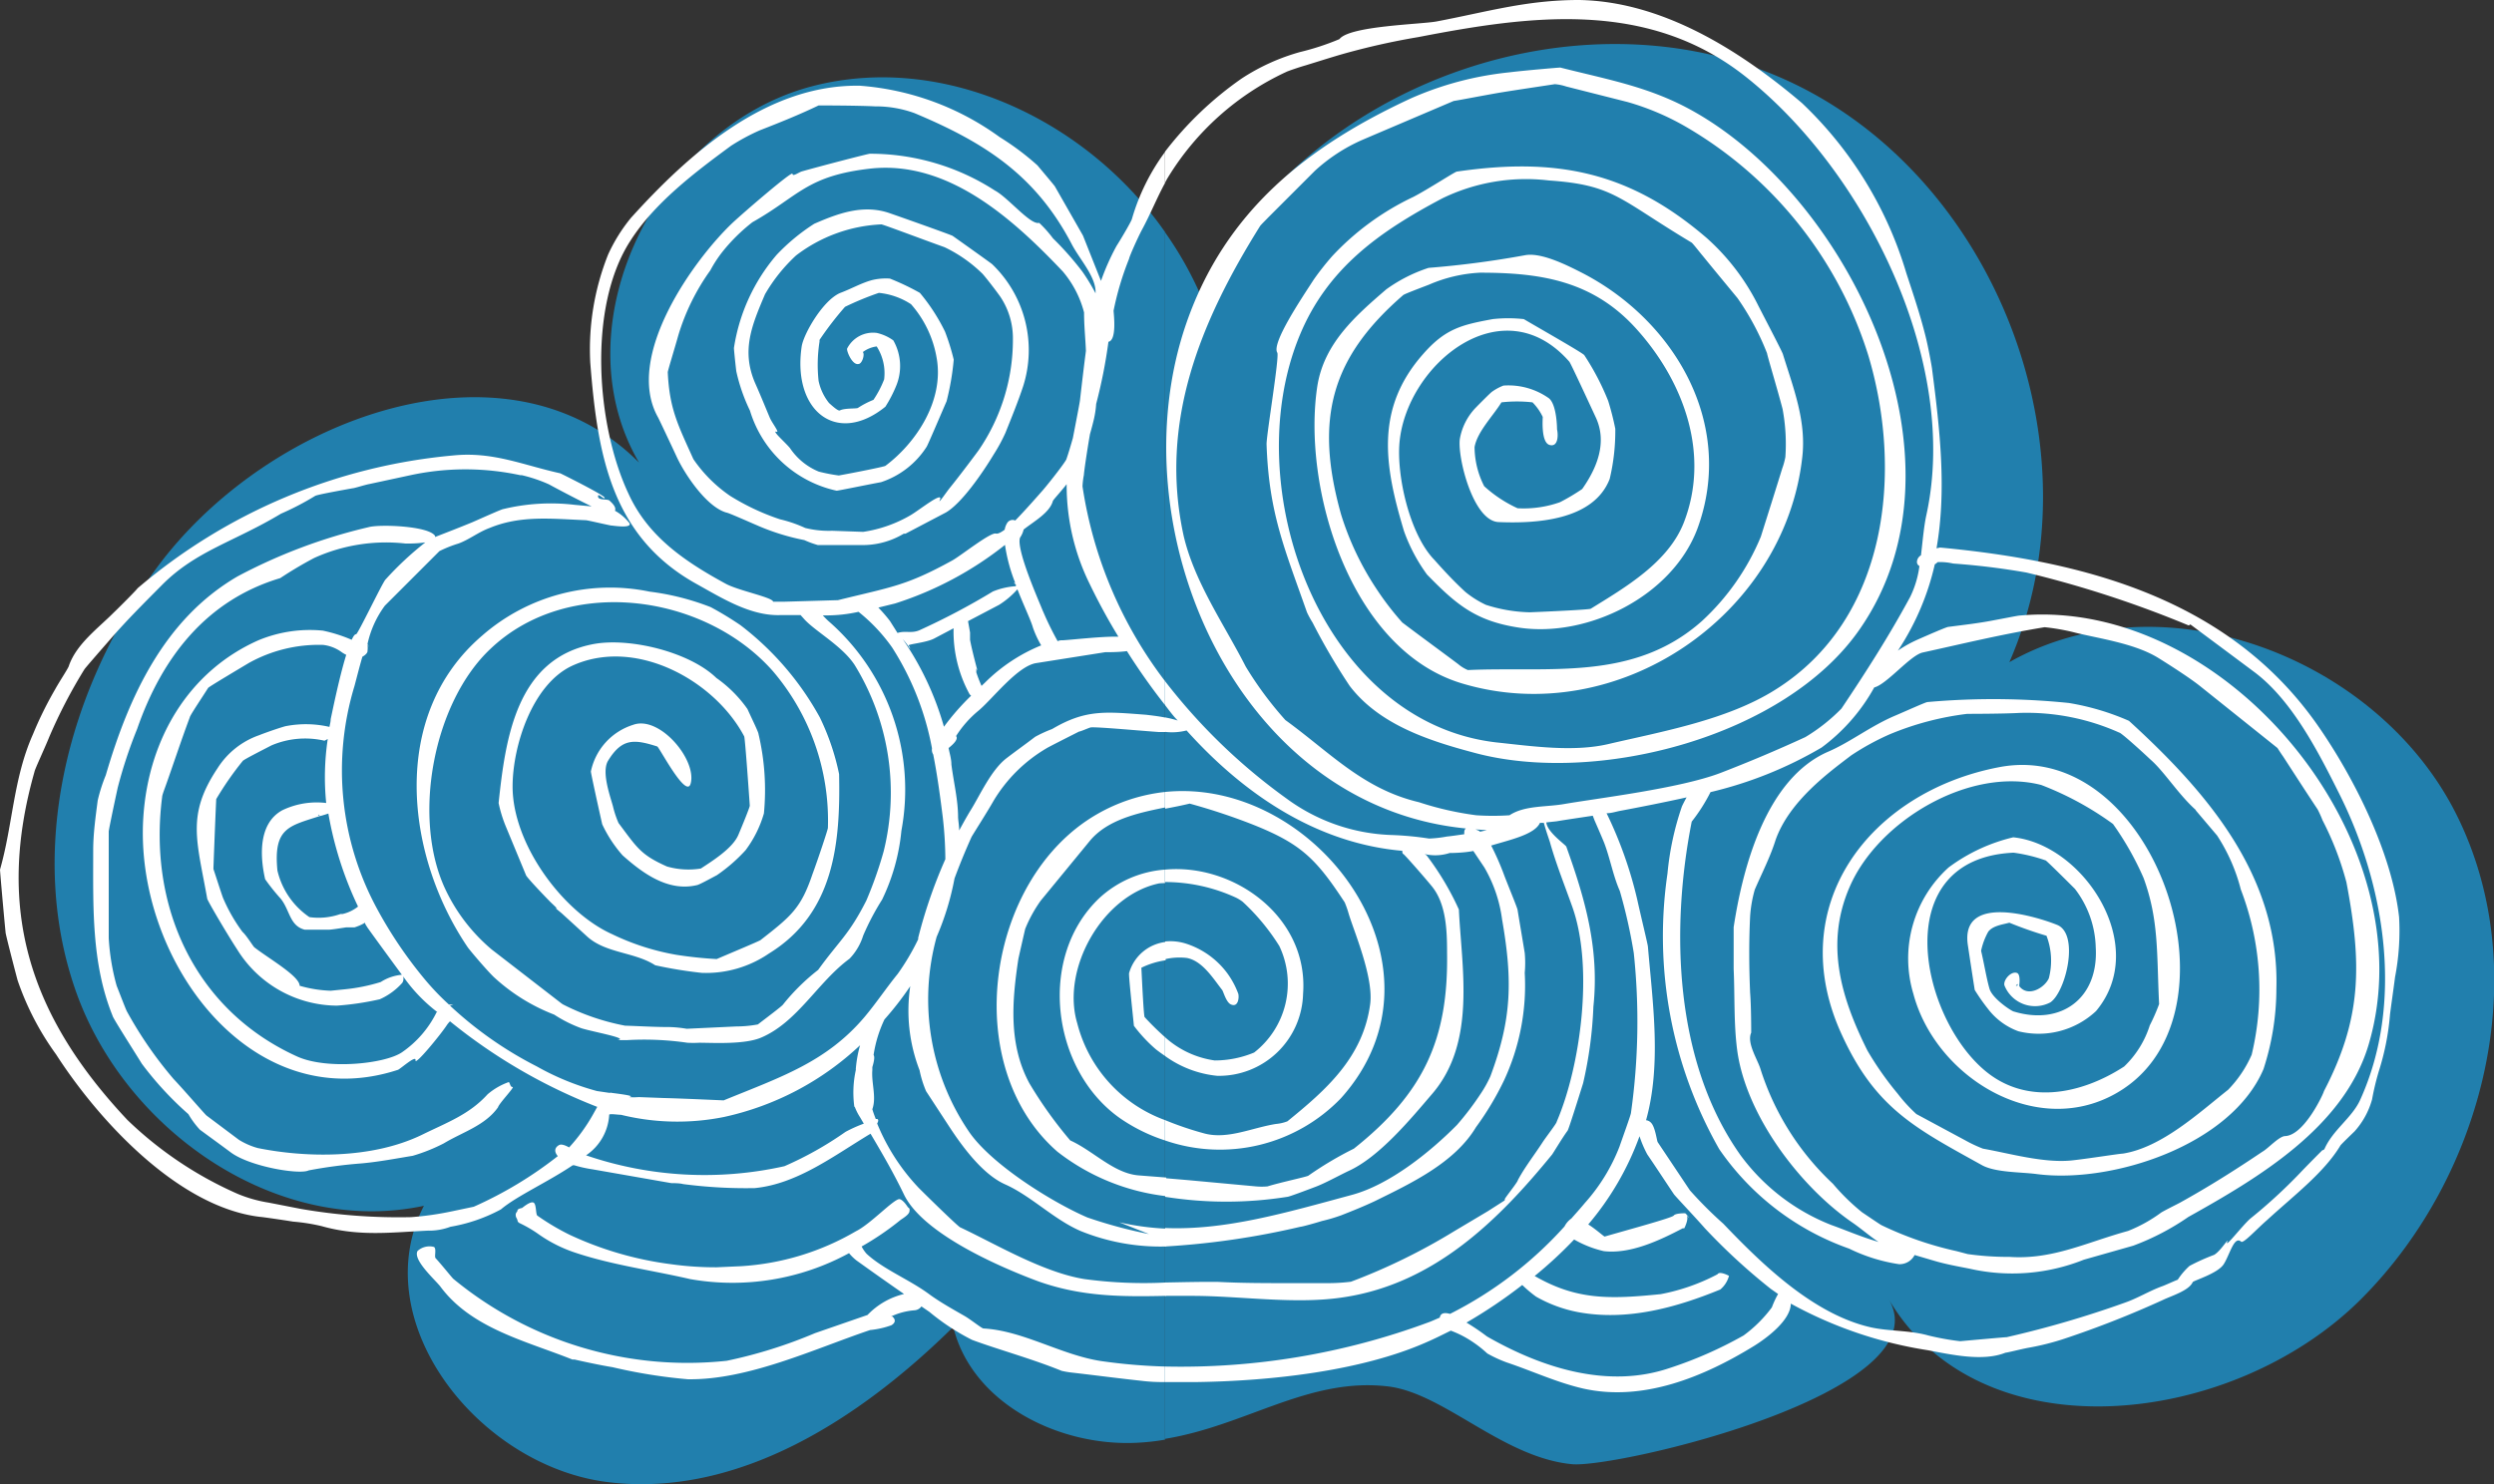 <svg xmlns="http://www.w3.org/2000/svg" viewBox="0 0 160.56 95.59"><rect x="0" y="0" width="160.56" height="95.59" fill="#333333" stroke="none"/><defs><style>.cls-1{fill:#217fad;}.cls-2{fill:#fff;}</style></defs><g id="Layer_2" data-name="Layer 2"><g id="Header"><path class="cls-1" d="M77.29,19C83.62,5.58,101.46-1,115,5.16s20.3,23.89,14.36,37.48c9.86-5.58,23.69-.34,28.77,9.79S160,75.66,152,83.66c-8.28,8.27-24.47,10.11-30.41,0,3.53,6-17.53,10.9-20.39,10.63-4.44-.43-8.18-4.52-11.77-5-5.15-.64-9.16,2.51-14.44,3.37V14.94A22.87,22.87,0,0,1,77.29,19Z"/><path class="cls-2" d="M75,82.59v.86h1.75c3.15,0,6.63.57,9.75.09,5.87-.88,10-5,13.42-9.19.07-.09.66-1.08,1-1.54.07-.09.69-2.07,1-3.06a26.28,26.28,0,0,0,.66-4.92c.39-3.69-.51-6.88-1.74-10.3,0-.1-1.23-.92-1.29-1.57l.65-.07c.78-.13,1.56-.24,2.34-.36l.12.31s.44,1,.62,1.45c.38,1,.57,2.11,1,3.08a33.65,33.65,0,0,1,.9,4A42,42,0,0,1,105,71.66c0,.11-.5,1.49-.74,2.18a11.86,11.86,0,0,1-2.23,3.63c-.28.34-.58.67-.87,1h0a1.41,1.41,0,0,0-.44.51,25.08,25.08,0,0,1-7.37,5.63c-.35-.1-.61-.06-.66.24v0c-.24.1-.49.22-.74.31A45.86,45.86,0,0,1,75,88v1c.7,0,1.4,0,2.11,0,4.59-.07,10.49-.68,14.76-2.58.51-.22,1-.47,1.53-.73a6.63,6.63,0,0,1,1,.47,7.56,7.56,0,0,1,1.35,1,8.32,8.32,0,0,0,1.26.58c1.64.55,3.22,1.29,4.92,1.68,3.85.86,7.75-.75,11-2.75.79-.49,2.35-1.64,2.36-2.72a26.81,26.81,0,0,0,8.82,3c1.54.29,3.55.74,5,.16.11,0,1-.23,1.49-.32a16.47,16.47,0,0,0,2.3-.58,63.51,63.51,0,0,0,6.33-2.49c.53-.26,1.69-.6,1.93-1.15.05-.11,1.61-.55,2-1.16s.67-1.85,1.12-1.45c.14.14,1-.81,1.67-1.39,1.73-1.59,3.67-3.05,4.72-4.8.06-.09.63-.64.91-.91a5.13,5.13,0,0,0,1.13-2.06,16.86,16.86,0,0,1,.43-1.8,16.41,16.41,0,0,0,.72-3.6c0-.11.23-1.69.33-2.48a15.75,15.75,0,0,0,.26-3.86c-.46-4.13-2.9-9-5.27-12.39-5.67-8.08-14.92-10.53-24.28-11.41l-.23.05c.65-3.71.23-7.57-.28-11.49,0-.1-.26-1.53-.44-2.22-.34-1.36-.79-2.69-1.22-4A24.85,24.85,0,0,0,116,6.63C112,3.23,107,.08,101.64,0c-3.37,0-5.88.76-9.15,1.38-1,.19-5.6.28-6.26,1.14a16.5,16.5,0,0,1-2.53.83,13.41,13.41,0,0,0-3.77,1.71A22.18,22.18,0,0,0,75,9.77v2c.06-.11.12-.23.19-.34a17.59,17.59,0,0,1,7.62-6.8c.09-.05.85-.31,1.24-.42.75-.23,1.5-.47,2.25-.69a45.72,45.72,0,0,1,5-1.13C98.48,1,106.12-.08,112.46,5c7.68,6.13,13.7,18.36,11.56,28.15-.17.78-.24,1.7-.35,2.61a.52.52,0,0,0-.26.42.29.29,0,0,0,.16.27,6.41,6.41,0,0,1-.6,2c-1.36,2.51-2.81,4.78-4.42,7.18a11.54,11.54,0,0,1-2.33,1.84c-1.83.84-3.58,1.58-5.47,2.31-2.64,1-7.87,1.62-10.07,2-1.15.2-2.53.08-3.5.72a16,16,0,0,1-2.14,0,20.14,20.14,0,0,1-3.69-.84c-3.6-.85-5.72-3.2-8.6-5.29a22.85,22.85,0,0,1-2.55-3.44c-1.38-2.71-3.3-5.43-4-8.43-1.6-7.33,1.09-13.81,4.92-19.94.06-.09.37-.39.52-.55,1-1,2-2,3-3a11.06,11.06,0,0,1,3.06-2l.7-.3,5.19-2.21c.09,0,2-.37,3-.54,1.17-.19,2.34-.36,3.51-.54a3.15,3.15,0,0,1,.73.15l3.95,1a16.54,16.54,0,0,1,3.8,1.62,26,26,0,0,1,11.69,14.67c2.24,7.44,1.33,17-6,21.57-3.09,1.94-7.28,2.68-10.75,3.49-2.25.52-4.9.13-7.18-.11C85.08,46.52,79.6,31.4,83.68,21.58c1.8-4.34,5.17-6.69,9.18-8.81a12.32,12.32,0,0,1,6.84-1.15c4.22.29,4.49,1.18,9.2,4,.09.06.51.61.74.88.73.9,1.48,1.8,2.22,2.7a17,17,0,0,1,1.9,3.55c0,.1.7,2.43,1,3.59a12.27,12.27,0,0,1,.18,3.09,4.6,4.6,0,0,1-.2.73c-.45,1.46-.92,2.94-1.38,4.4A15.37,15.37,0,0,1,109.56,40c-4.39,3.9-9.8,2.91-15.06,3.15a2.35,2.35,0,0,1-.62-.38c-1.2-.9-2.41-1.78-3.6-2.68a18.33,18.33,0,0,1-1.68-2.19,18.57,18.57,0,0,1-2.26-4.76c-1.76-6.25-.58-10.17,4-14.14.08-.07,1.14-.47,1.66-.67a9.41,9.41,0,0,1,3.28-.77c3.93,0,7.32.52,10.13,3.69,3,3.36,4.69,8,3,12.38-1,2.59-3.8,4.21-6,5.57-.1.06-2.65.18-3.93.23a9.87,9.87,0,0,1-2.82-.48,6.33,6.33,0,0,1-1.32-.83c-.71-.65-1.38-1.37-2-2.07-1.59-1.63-2.44-5.42-2.24-7.58.47-5,6.62-10.09,10.93-5.18.08.08,1.16,2.42,1.7,3.58.76,1.62.08,3.27-.87,4.62a13.31,13.31,0,0,1-1.43.85,7,7,0,0,1-2.73.39,8.27,8.27,0,0,1-2.15-1.42,5.62,5.62,0,0,1-.62-2.52c.18-1,1.19-2,1.73-2.88a8.93,8.93,0,0,1,2,0,3.41,3.41,0,0,1,.66.94c0,.1-.12,1.63.43,1.8s.58-.6.49-1c0,0,0-1.57-.52-2a4.5,4.5,0,0,0-2.93-.82,3.27,3.27,0,0,0-.74.4c-.09.06-.75.72-1.07,1.05a3.86,3.86,0,0,0-1,2c-.15,1.2.86,5.28,2.5,5.34,2.38.1,6.11-.09,7.15-2.78a13.28,13.28,0,0,0,.36-3.23,17.59,17.59,0,0,0-.46-1.8A16.34,16.34,0,0,0,102,22.88c0-.09-2.62-1.58-3.9-2.33a9.15,9.15,0,0,0-2,0c-2,.37-3.05.61-4.49,2.26-3.12,3.54-2.47,7.24-1.22,11.4A11,11,0,0,0,91.87,37c1.89,1.94,3.14,3,5.94,3.42,4.38.65,9.85-2,11.48-6.41,2.46-6.76-1.55-13.43-7.48-16.46-1-.51-2.58-1.29-3.6-1.12a61.3,61.3,0,0,1-6.24.82,9.86,9.86,0,0,0-2.72,1.38c-2,1.72-4,3.48-4.44,6.22-1,6.51,2.09,17,9.31,19.16,10,3,20.78-4.35,21.91-14.59.26-2.31-.56-4.39-1.24-6.58,0-.1-1.08-2.15-1.61-3.19a14.45,14.45,0,0,0-3.29-4.31c-5-4.31-9.71-5.22-16.1-4.29-.11,0-1.87,1.15-2.8,1.63a17.14,17.14,0,0,0-5.22,3.81A17.55,17.55,0,0,0,84.58,18c-.73,1.13-2.74,4.1-2.35,4.71.15.24-.72,5.41-.69,5.92.15,4.39,1.15,6.68,2.6,10.8a5.84,5.84,0,0,0,.36.66,40.5,40.5,0,0,0,2.39,4.08c1.89,2.48,5.06,3.52,8,4.3,7.85,2.14,20.08-1,24.87-8,7.44-10.78-.54-27.47-10.61-33.23-2.84-1.63-5.5-2.08-8.7-2.89-.1,0-2.24.18-3.3.31a20.89,20.89,0,0,0-6.33,1.68c-6.58,3.05-11.93,7.2-14.45,14.49-4.51,13.07,3.12,31.06,18,32.52-.08.06-.12.17-.1.37-.41.06-.82.12-1.12.15A7.74,7.74,0,0,1,92,54a20.48,20.48,0,0,0-2.47-.23,12.06,12.06,0,0,1-6.71-2.35A37.44,37.44,0,0,1,75,43.86V45.4c.27.35.53.71.82,1a6.55,6.55,0,0,0-.82-.2v.93a3.76,3.76,0,0,0,1.39-.09c3.71,4.13,8.39,7.27,13.89,7.75h0l-.48,0,.48,0c0,.1,0,.18.07.21s1.26,1.38,1.81,2.05c.95,1.14,1,2.88,1,4.3.09,5.58-1.51,9.05-6,12.62a22.61,22.61,0,0,0-2.93,1.74c-.09.07-1.79.43-2.63.69a4.11,4.11,0,0,1-.75,0L76.52,76,75,75.87v1.2a25.07,25.07,0,0,0,7.89,0c.1,0,1.24-.43,1.82-.65s1.38-.66,2.08-1c2-.89,4.06-3.4,5.43-5,2.83-3.32,1.88-8.07,1.7-11.85a18,18,0,0,0-2.08-3.49L91.72,55a3,3,0,0,0,1.61-.07c.08,0,.88,0,1.52-.13l.71,1.06A8.93,8.93,0,0,1,96.7,59.2c.7,4,.61,6.46-.75,10.11a7.58,7.58,0,0,1-.63,1.13,18.61,18.61,0,0,1-1.52,2c-1.74,1.76-4.33,3.84-6.74,4.5-4.36,1.18-8.19,2.3-12.06,2.14v1.19A51,51,0,0,0,83.72,79c.11,0,1-.25,1.38-.37a10.85,10.85,0,0,0,1.25-.37c.74-.29,1.46-.58,2.18-.92,2.31-1.14,5.11-2.45,6.49-4.75a18.87,18.87,0,0,0,1.8-3,14.5,14.5,0,0,0,1.34-6.94,7,7,0,0,0,0-1.28c-.15-.93-.31-1.84-.46-2.77,0-.1-.59-1.52-.86-2.23A17.3,17.3,0,0,0,96,54.45c1.22-.37,2.8-.71,3.14-1.46l.25,0c.16.59.4,1.24.4,1.27.4,1.41.94,2.75,1.43,4.13,1.4,3.91.53,10.29-1,13.84,0,.11-.65.93-.93,1.36-.52.8-1.11,1.55-1.57,2.4,0,.1-.54.78-.78,1.12a.29.29,0,0,0-.07.19l-.09.06-1,.64-2.15,1.28a39.1,39.1,0,0,1-6.66,3.26,12.24,12.24,0,0,1-1.39.09c-.85,0-1.71,0-2.56,0-1.53,0-3.08,0-4.61-.08C77.23,82.54,76.11,82.57,75,82.59ZM95.72,53.46l-.44.1s-.06-.06-.09-.07l-.2-.08Zm24.94-9.19c.81-.2,2.33-2.08,3.12-2.25,2.47-.54,5-1.16,7.85-1.63a13.79,13.79,0,0,1,1.81.31c1.48.39,3.89.69,5.46,1.64.1.06,1.89,1.17,2.72,1.83l5,4s.23.36.36.54c.74,1.14,1.48,2.29,2.23,3.42a7,7,0,0,1,.31.69,19.48,19.48,0,0,1,1.54,4c1,5.27,1,8.75-1.45,13.45,0,.1-1.25,2.83-2.49,2.89-.39,0-1.11.81-1.46,1-1.75,1.18-3.46,2.26-5.3,3.28-.1.06-.86.43-1.22.64A9.42,9.42,0,0,1,137,79.27c-2.67.73-4.85,1.86-7.63,1.67a18.85,18.85,0,0,1-2.69-.18l-.72-.19a22.11,22.11,0,0,1-4.83-1.67c-.1-.05-.86-.57-1.25-.83A13.83,13.83,0,0,1,118,76.23a17.25,17.25,0,0,1-4.67-7.41c-.19-.61-.89-1.66-.59-2.32,0-.11,0-1.75-.07-2.57-.07-1.67-.08-3.25,0-4.92a8.21,8.21,0,0,1,.3-1.72c.43-1,1-2.11,1.33-3.17.88-2.54,3.5-4.42,4.87-5.47a16.24,16.24,0,0,1,2.48-1.36,18.78,18.78,0,0,1,5-1.32c.1,0,2.27,0,3.36-.06a14.59,14.59,0,0,1,6.43,1.27c.11,0,1.4,1.16,2,1.73.87.75,1.79,2.23,2.89,3.22l.06.09,1.34,1.58a11.54,11.54,0,0,1,1.53,3.48,18,18,0,0,1,.7,10.64,7.57,7.57,0,0,1-1.52,2.26c-1.86,1.47-4.28,3.72-6.78,4.11-.21,0-2.26.33-3.3.44-1.81.18-4-.46-5.7-.76a9,9,0,0,1-1.13-.53l-3.16-1.7a10.1,10.1,0,0,1-1.2-1.31,20.34,20.34,0,0,1-1.95-2.78c-1.68-3.37-2.75-6.84-1.14-10.54,1.84-4.26,7.72-7.75,12.33-6.56a20,20,0,0,1,4.62,2.51A19.2,19.2,0,0,1,138,56.54c1,2.73.84,4.91,1,8.12a12.26,12.26,0,0,1-.6,1.37,6.29,6.29,0,0,1-1.65,2.65c-2.75,1.79-6.39,2.57-9.12.13-4.12-3.66-6-13.53,2-13.9a10.37,10.37,0,0,1,2.07.5c.09.05,1.28,1.23,1.88,1.83A6.44,6.44,0,0,1,134.92,61c.2,3.3-2.24,5.06-5.27,4.14-.11,0-1.38-.82-1.57-1.47s-.35-1.64-.54-2.44A4.37,4.37,0,0,1,128,60c.3-.39.91-.46,1.36-.58a25.2,25.2,0,0,0,2.39.84A4.49,4.49,0,0,1,131.9,63c-.28.62-1.34,1.24-1.9.51v-.1s.09-.65-.14-.75c-.38-.15-.9.44-.82.79A2.12,2.12,0,0,0,132,64.55c1-.68,1.9-4.44.41-5-1.09-.44-6.25-2.14-5.72,1.33.15,1,.29,1.92.44,2.87a12.81,12.81,0,0,0,.87,1.24,4.31,4.31,0,0,0,1.94,1.42,5.4,5.4,0,0,0,5-1.3c3.5-4.18-.78-10.72-5.33-11.19a11.36,11.36,0,0,0-4.16,1.94A7.9,7.9,0,0,0,123.18,64c1.39,5.23,7.59,9.18,12.71,6.59,9.11-4.6,3-23.12-7.17-21.19-8.33,1.58-14,8.93-10.13,17.27,2.17,4.73,4.75,6,9,8.36.88.49,2.54.44,3.56.58,4.82.62,12.48-1.85,14.57-6.76a16.76,16.76,0,0,0,.83-5.17c.21-7.25-4.44-12.65-9.49-17.26a16.14,16.14,0,0,0-3.87-1.15,47.72,47.72,0,0,0-9.1-.06c-.11,0-1.41.59-2.07.87-1.59.67-2.86,1.69-4.31,2.32-4,1.72-5.51,7.43-6.1,11.31,0,.1,0,1.83,0,2.69.08,1.74,0,3.59.24,5.32.6,4.17,4.06,8.71,7.39,11,.57.39,1.11.87,1.7,1.26l-.32-.1c-.94-.29-1.82-.67-2.74-1a13.27,13.27,0,0,1-5.83-4.49c-4.26-6-4.51-14.54-3.14-21.48a11.17,11.17,0,0,0,1.21-1.9,25.82,25.82,0,0,0,7.15-2.87A12.08,12.08,0,0,0,120.66,44.27Zm9.23,19.09s0-.06,0,0v.1s-.13.05-.1,0Zm-24.34,9.81a7,7,0,0,0,.5,1.17c.58.85,1.14,1.71,1.71,2.56.06.1,1.39,1.5,2,2.2A39,39,0,0,0,114,83l.47.33a6,6,0,0,0-.4.86A8.48,8.48,0,0,1,112.25,86a26.14,26.14,0,0,1-4.8,2.11c-3.93,1.32-8.12,0-11.64-2l-.1-.06a14.13,14.13,0,0,0-1.3-.88A31.55,31.55,0,0,0,98,82.75a8.25,8.25,0,0,0,.89.75,8.72,8.72,0,0,0,2.72,1c3.14.58,6.29-.29,9.14-1.46a1.73,1.73,0,0,0,.56-.88c-.11-.06-.62-.31-.74-.1a13,13,0,0,1-3.66,1.28c-3.27.33-5.41.39-8.11-1.17a27,27,0,0,0,2.54-2.35,6.94,6.94,0,0,0,1.91.75c1.71.2,3.59-.69,5.08-1.47l.1,0s.33-.63.14-.86l.17.2a.91.91,0,0,0-.25-.31c-.11,0-.63,0-.74.15s-3,.93-4.44,1.35c-.06,0-.54-.45-1.06-.78A18.47,18.47,0,0,0,105.55,73.17Zm-2.12-20.8c.27,0,.53-.08.8-.14,1.44-.27,2.9-.56,4.35-.88-.13.23-.24.45-.3.58a18.48,18.48,0,0,0-.93,4.32A27.76,27.76,0,0,0,110.68,74a17,17,0,0,0,8.37,6.41,10.93,10.93,0,0,0,3.21,1,1.09,1.09,0,0,0,1-.59l1.29.38c.75.22,1.49.35,2.25.5a12.41,12.41,0,0,0,7.36-.58l3.17-.9a16,16,0,0,0,3.55-1.85c4.49-2.51,10-5.75,11.6-11.07,3.88-13-9.08-28.88-22.46-27.66-.1,0-1.09.2-1.59.29-1,.2-2,.31-3,.44-.11,0-1.39.56-2,.83a8,8,0,0,0-1.25.7l.07-.1a16.81,16.81,0,0,0,2.31-5.46.7.7,0,0,0,.18-.14,3.71,3.71,0,0,1,1,.09,46.38,46.38,0,0,1,4.72.58,69.47,69.47,0,0,1,10.45,3.41l.1-.07,1.91,1.42,2.24,1.67c2.42,1.83,4.1,5.14,5.44,7.82,2.95,5.89,4.19,13.48,1.33,19.74-.52,1.12-1.73,1.9-2.27,3.1a.17.17,0,0,1-.15.11s-1,1-1.45,1.48a33.53,33.53,0,0,1-3.17,2.91c-.53.45-1.77,2.09-1.48,1.45,0-.11-.48.68-.87.9a13.15,13.15,0,0,0-1.58.71,4.46,4.46,0,0,0-.76.89c-.22.08-.82.36-1,.42-.83.3-1.57.77-2.41,1.06a65.94,65.94,0,0,1-7.6,2.22c-.11,0-2,.17-3,.26a16.75,16.75,0,0,1-2.05-.37c-1.24-.35-2.59-.26-3.77-.54-3.7-.87-7-4.12-9.43-6.66a26,26,0,0,1-2.15-2.15l-2.07-3.1c-.06-.1-.16-1-.44-1.26a.5.5,0,0,0-.31-.15c1-3.57.43-7.56.12-11.18,0-.11-.46-2-.68-3A26.29,26.29,0,0,0,103.43,52.37Z"/><path class="cls-2" d="M76.36,60.77A5.34,5.34,0,0,1,79,62.66,5.4,5.4,0,0,1,79.72,64c.06.23,0,.92-.5.67-.29-.15-.47-.84-.54-.92-.56-.71-1.26-1.87-2.27-2.06a4.09,4.09,0,0,0-1.41.08V60.63A3.31,3.31,0,0,1,76.36,60.77Z"/><path class="cls-2" d="M83.89,64a5.42,5.42,0,0,1-5.53,5.28A6.87,6.87,0,0,1,75,68V66.79a6,6,0,0,0,3.2,1.5,6.59,6.59,0,0,0,2.54-.51,5.63,5.63,0,0,0,1.62-6.86A13.9,13.9,0,0,0,80,58.07a2.61,2.61,0,0,0-.44-.27,10.93,10.93,0,0,0-4.55-1V56C79.44,55.59,84.26,59.06,83.89,64Z"/><path class="cls-2" d="M77.57,73c1.49.38,3.05-.38,4.57-.62a2.7,2.7,0,0,0,.74-.17c2.46-2,4.87-4.1,5.33-7.55.23-1.75-1.08-4.77-1.39-5.84a6.13,6.13,0,0,0-.25-.71c-1.85-2.82-2.81-3.77-5.89-5a40.15,40.15,0,0,0-4.09-1.36c-.5.12-1,.22-1.59.33V51c9.73-1,18.9,11.26,11.34,19.71A10.82,10.82,0,0,1,75,73.44V72.13A21,21,0,0,0,77.57,73Z"/><path class="cls-1" d="M61.37,85.45c-6,5.92-13.84,11-22.19,10S23.47,85.13,27.29,77.65c-9.37,2-19.21-4.77-22.4-13.8S4.34,44.44,10,36.69c7.12-9.79,22.62-15.5,31.14-6.9-5.2-8.9,1.22-21.68,11.2-24.25C60.79,3.36,70,7.76,75,14.94V92.71a14.73,14.73,0,0,1-1.81.2C68.16,93.16,62.57,90.37,61.37,85.45Z"/><path class="cls-2" d="M69.09,88.4a6,6,0,0,1-.74-.12c-1.91-.78-4.21-1.41-5.78-2a14.61,14.61,0,0,1-2.74-1.8l-.51-.35a.6.6,0,0,1-.46.25,4.34,4.34,0,0,0-1.5.4l.06,0-.08,0-.05,0,.16,0c.18.16.25.37-.06.56a5.55,5.55,0,0,1-1.37.31c-3.59,1.21-7.85,3.23-11.74,3.17a33.68,33.68,0,0,1-4.86-.78c-.71-.11-2-.39-2.43-.49h.06s0,0-.08,0l-.12,0c-3-1.2-6.5-2-8.5-4.7-.3-.4-1.79-1.71-1.47-2.29a1.14,1.14,0,0,1,1.06-.26c.18.12,0,.64.11.73.37.4,1.05,1.25,1.13,1.32a23.69,23.69,0,0,0,17.61,5.28,30.63,30.63,0,0,0,5.68-1.78l3.38-1.17a4.78,4.78,0,0,1,2.35-1.35q-1.53-1.06-3.06-2.16a3,3,0,0,1-.48-.47,15.69,15.69,0,0,1-10.23,1.67c-2.5-.58-5.06-.91-7.48-1.73a9,9,0,0,1-2.29-1.17,8,8,0,0,0-1.22-.71.37.37,0,0,1-.11-.1.6.6,0,0,0-.07-.21.4.4,0,0,1-.06-.21.27.27,0,0,1,.1-.22.18.18,0,0,1,.1-.17,1.22,1.22,0,0,1,.21-.06c.13-.1.53-.43.73-.35s.14.74.25.84a15.34,15.34,0,0,0,2.09,1.24,22,22,0,0,0,6.51,1.89,20.81,20.81,0,0,0,2.93.2l1.57-.07a16.62,16.62,0,0,0,7.41-2.25c.92-.45,2.36-2,2.78-2.07.25,0,.56.51.56.51l.11.1a.41.41,0,0,1,0,.16c0,.24-.51.51-.61.6a18.12,18.12,0,0,1-2.47,1.68,2.22,2.22,0,0,0,.32.47c1.08,1,2.73,1.65,4,2.58.73.54,1.57,1,2.35,1.45.37.22,1.06.77,1.17.78,2.57.14,5,1.71,7.59,2.1A35.56,35.56,0,0,0,75,88v1a11.14,11.14,0,0,1-1.52-.08C72,88.76,70.56,88.57,69.09,88.4Z"/><path class="cls-2" d="M74.61,56.89c-3.66.78-6.3,5.52-5.26,9A9,9,0,0,0,75,72.13v1.31A11.12,11.12,0,0,1,72.09,72C67.7,68.9,66.75,61.61,70.8,57.81A7,7,0,0,1,75,56v.87A3.05,3.05,0,0,0,74.61,56.89Z"/><path class="cls-2" d="M73,66.06c-.11-1.09-.35-3.3-.31-3.4a2.78,2.78,0,0,1,2.35-2v1.18a5.2,5.2,0,0,0-1.56.48c.05,1,.15,3.1.21,3.18A18.42,18.42,0,0,0,75,66.79V68c-.2-.14-.4-.28-.59-.43A9.62,9.62,0,0,1,73,66.06Z"/><path class="cls-2" d="M70.56,52.47A11.19,11.19,0,0,1,75,51v1c-1.79.36-3.7.79-4.83,2.14L67,58a8.8,8.8,0,0,0-1,1.82c-.14.61-.42,1.83-.44,1.94-.41,2.71-.64,5.5.71,8a26.93,26.93,0,0,0,2.63,3.68c1.47.66,2.79,2.11,4.38,2.25l1.8.14v1.2a14,14,0,0,1-7-2.86C61.73,68.64,63.49,56.6,70.56,52.47Z"/><path class="cls-2" d="M75,11.79v-2a13.61,13.61,0,0,0-2.12,4.28c0,.11-.65,1.22-1,1.77a15.25,15.25,0,0,0-1,2.25l-1.16-2.92L67.91,12c-.06-.09-.77-.93-1.12-1.35a17,17,0,0,0-2.43-1.82,17.53,17.53,0,0,0-9-3.31c-6-.1-11,4.37-14.74,8.51a10.7,10.7,0,0,0-1.47,2.36A16.5,16.5,0,0,0,38,23.35c.46,5.85,1.32,11.2,6.85,14.26,1.62.9,3.47,2.07,5.4,2l1.29,0,.19.21c.67.79,2.46,1.74,3.29,3a15.7,15.7,0,0,1,1.87,12A25.59,25.59,0,0,1,55.77,58c-1.13,2.22-1.72,2.55-3.1,4.46a13.48,13.48,0,0,0-2.26,2.23c-.06.1-1.1.88-1.62,1.28a7.6,7.6,0,0,1-1.38.13l-3.2.15a8,8,0,0,0-1.08-.11c-1,0-1.92-.06-2.89-.09a14.84,14.84,0,0,1-4-1.37l-.09-.06-4.5-3.48a11.45,11.45,0,0,1-3-3.92c-2.14-4.62-.74-12,2.93-15.44,5-4.75,13.75-3.55,18.16,1.42a14.82,14.82,0,0,1,3.56,10.11c0,.11-.63,2-1,3-.74,2.19-1.38,2.7-3.34,4.23-.09.07-1.91.83-2.82,1.22a25.75,25.75,0,0,1-2.58-.27,15.61,15.61,0,0,1-4.17-1.34C36.24,58.73,33,54.37,33,50.65c0-2.6,1.26-6.57,3.82-7.77C40.89,41,46,43.8,47.91,47.42c.05.09.26,3,.36,4.46,0,.11-.48,1.28-.73,1.87-.36.87-1.66,1.68-2.42,2.18a5,5,0,0,1-2.18-.13c-1.68-.75-1.9-1.17-3.12-2.8a6.3,6.3,0,0,1-.34-1c-.12-.53-.79-2.23-.34-3,.89-1.46,1.67-1.41,3.17-.93.11,0,1.86,3.4,2.15,2.4.43-1.52-2-4.43-3.71-3.79a4,4,0,0,0-2.71,3c0,.11.48,2.3.73,3.4a8.28,8.28,0,0,0,1.31,2C41.36,56.22,43,57.44,44.86,57c.11,0,.89-.43,1.29-.64A10.55,10.55,0,0,0,48,54.75a7.36,7.36,0,0,0,1.18-2.37,15.72,15.72,0,0,0-.35-5.12c0-.11-.48-1.09-.71-1.6a8.15,8.15,0,0,0-2-2c-1.72-1.67-5.55-2.61-7.88-2.19-5,.92-5.7,6.09-6.14,10.24a8.41,8.41,0,0,0,.48,1.55l1.28,3.09c0,.09,1,1.15,1.51,1.67.15.16.63.58.44.47s.26.24.37.34l1.61,1.47c1.2,1.1,3.07,1,4.39,1.86a28.06,28.06,0,0,0,3,.49,7.17,7.17,0,0,0,4.33-1.25c4.21-2.59,4.6-7.13,4.51-11.55a15.45,15.45,0,0,0-1.24-3.65,18.9,18.9,0,0,0-5.11-5.94,21.3,21.3,0,0,0-1.91-1.16,16.29,16.29,0,0,0-3.94-1,12.52,12.52,0,0,0-10.79,2.84C25,46.11,26.15,55.17,30.11,61c.06.1,1.08,1.32,1.65,1.89a12.15,12.15,0,0,0,3.92,2.45,8.49,8.49,0,0,0,1.76.88c.78.24,3.11.65,2.31.76-.21,0,.43,0,.64,0a19.2,19.2,0,0,1,3.86.17,6.84,6.84,0,0,0,.77,0c.86,0,2.93.13,4-.34,2.33-1,3.64-3.58,5.67-5.07a3.76,3.76,0,0,0,.88-1.49,16.47,16.47,0,0,1,1.22-2.32,13,13,0,0,0,1.24-4.43A14.4,14.4,0,0,0,53.34,40c-.09-.08-.22-.21-.37-.37h.2a9.45,9.45,0,0,0,2.1-.23,11.17,11.17,0,0,1,2.16,2.29A18.22,18.22,0,0,1,60,48.19a.59.59,0,0,0,.08.4c.26,1.31.44,2.65.61,4a24.52,24.52,0,0,1,.17,2.74,31.47,31.47,0,0,0-1.75,5.07.36.36,0,0,1,0,.09,15.16,15.16,0,0,1-1.32,2.23c-.74.91-1.39,1.89-2.14,2.78-2.46,2.9-5.39,3.86-9.06,5.36-.1,0-2.6-.12-3.86-.15l-1.6-.06a4,4,0,0,1-.65,0c.47-.06-.31-.17-1.09-.27a.22.22,0,0,0-.14,0l-.82-.12a16.77,16.77,0,0,1-3.88-1.59,24.35,24.35,0,0,1-5.58-3.91l.22-.07h-.29a16.5,16.5,0,0,1-1.5-1.56,27.65,27.65,0,0,1-3.1-4.56h0a18.69,18.69,0,0,1-1.48-14.39c.13-.48.3-1.17.51-1.89.19-.1.34-.25.33-.37a1.81,1.81,0,0,0,0-.42l.11.2-.11-.23a.08.08,0,0,1,0,0A6.45,6.45,0,0,1,24.78,39l3.51-3.51A7.87,7.87,0,0,1,29.52,35c.7-.26,1.29-.74,2-1,2-.83,4-.59,6.19-.5.11,0,1.11.24,1.62.34.11,0,1.34.21,1.2-.14a3,3,0,0,0-.94-.81c.11-.24-.21-.52-.35-.65s-.73,0-.74-.27.38.23.43.09-2.83-1.57-2.86-1.58c-2.41-.53-4.32-1.41-6.9-1.15A36.34,36.34,0,0,0,8.86,37.88C8.78,38,7.79,39,7.3,39.47c-1,1-2.37,2-2.86,3.39,0,.11-.6,1-.89,1.53a23.66,23.66,0,0,0-1.43,2.9C.85,50.14.83,53.1,0,56c0,.11.23,2.74.36,4.05,0,.11.51,2.09.77,3.07a18,18,0,0,0,2.48,4.78c2.7,4.2,7.83,9.82,13.11,10.46.11,0,1.48.2,2.16.31a12.18,12.18,0,0,1,1.83.29c2.4.68,4.49.4,6.83.29A3.91,3.91,0,0,0,29,79a10.56,10.56,0,0,0,3.25-1.12c1-.85,3-1.75,4.62-2.84l.1,0a8.29,8.29,0,0,0,1.17.26l5.08.89c.11,0,.54,0,.75.06a31.12,31.12,0,0,0,4.62.26c2.76-.27,5.14-2.12,7.45-3.5V73c.77,1.3,1.5,2.56,2.16,3.93,1.28,2.64,6.59,4.82,8.63,5.58,2.81,1,5.39,1,8.23.94v-.86a28.47,28.47,0,0,1-5.24-.22c-2.68-.43-5.76-2.28-8-3.33C61.7,79,60,77.35,59.15,76.5a13.33,13.33,0,0,1-2.68-4.15c.08-.14.1-.26,0-.29l-.09,0c-.08-.21-.16-.42-.22-.63.28-.78-.07-1.69,0-2.52,0-.06,0-.12,0-.19.1-.33.17-.66.08-.78a8.09,8.09,0,0,1,.7-2.29,20.08,20.08,0,0,0,1.66-2.14,10.64,10.64,0,0,0,.6,5.41,6.88,6.88,0,0,0,.42,1.35l1.49,2.28c.89,1.36,2.18,3.09,3.6,3.72,1.68.75,3.12,2.25,4.85,3a13.63,13.63,0,0,0,5.49,1V79.12a16.73,16.73,0,0,1-3-.41l1.92.76A30,30,0,0,1,70,78.4c-2.31-1-6.21-3.44-7.63-5.54A15.13,15.13,0,0,1,60.3,60.33a17.53,17.53,0,0,0,1.15-3.76c.33-.89.69-1.77,1.09-2.66.05-.11,1-1.59,1.43-2.35a9.71,9.71,0,0,1,3.4-3.37c.1-.07,1.43-.74,2.1-1.08.09,0,.51-.19.72-.26s3,.19,4.4.29l.43,0v-.93c-.49-.1-1-.15-1.22-.18-2.64-.2-3.9-.36-6.07.92a8.22,8.22,0,0,0-1.09.5c-.6.46-1.22.9-1.82,1.36-1,.75-1.73,2.4-2.32,3.35-.24.39-.49.84-.75,1.32,0-.31-.06-.62-.07-.85,0-1.13-.29-2.28-.43-3.4,0-.37-.12-.72-.18-1.06.29-.23.65-.57.48-.77A6.93,6.93,0,0,1,63,45.76c.9-.75,2.51-2.88,3.72-3.06L71.15,42c.25,0,.91,0,1.4-.07A41.15,41.15,0,0,0,75,45.4V43.86a27.34,27.34,0,0,1-5.31-12.54,4.88,4.88,0,0,1,.09-.74c0-.14.18-1.41.39-2.62.1-.35.19-.69.25-.95a6.31,6.31,0,0,0,.15-1,32.86,32.86,0,0,0,.79-4h0c.54-.1.35-1.7.33-2v0a19,19,0,0,1,1-3.35c0-.1.52-1.28.82-1.85C74.06,13.8,74.48,12.74,75,11.79ZM61.7,53.61c0-.17,0-.34,0-.52l0,.42A.93.93,0,0,0,61.7,53.61ZM23.05,58.38a2.47,2.47,0,0,1-1,.48h-.13a4.26,4.26,0,0,1-2,.2,5,5,0,0,1-2.06-3c-.27-2.77.76-2.86,2.73-3.51.05,0,.31-.08.55-.16A23,23,0,0,0,23.05,58.38Zm-2.58-5.87c.1-.11.1,0,.1,0Zm7.69,12.67s0,0-.05,0a6.74,6.74,0,0,1-2.24,2.59c-1.1.74-4.81,1.13-6.73.27-6.63-3-9.61-9.71-8.7-16.73,0-.11.16-.52.23-.72.52-1.46,1-2.93,1.55-4.4,0-.1.8-1.29,1.18-1.89.06-.08,1.76-1.09,2.61-1.6a9.25,9.25,0,0,1,4.79-1.17A2.52,2.52,0,0,1,22,42a2.11,2.11,0,0,0,.29.17c-.45,1.45-.9,3.68-1,4.14,0,.17-.05.33-.08.5a6.76,6.76,0,0,0-2.75-.06c-.11,0-1.24.38-1.79.6A5.19,5.19,0,0,0,14,49.48c-2,3-1.33,4.63-.66,8.39,0,.1,1.26,2.25,1.94,3.29a7.6,7.6,0,0,0,6.41,3.6,18.13,18.13,0,0,0,2.76-.41,4.24,4.24,0,0,0,1.45-1.06.49.49,0,0,0,0-.52,3,3,0,0,0-1.39.47,11.64,11.64,0,0,1-2.33.47l-.89.09a8.1,8.1,0,0,1-2-.32c0-.62-2-1.76-2.91-2.47-.09-.07-.5-.76-.77-1a10.72,10.72,0,0,1-1.24-2.16c-.05-.1-.43-1.29-.63-1.89,0-.1.11-3,.18-4.5A20.33,20.33,0,0,1,15.63,49c.07-.09,1.25-.69,1.85-1a5.53,5.53,0,0,1,3.41-.3l.21-.11A16.57,16.57,0,0,0,21,51.71a5.12,5.12,0,0,0-2.83.47c-1.56.86-1.43,3-1.1,4.44a13.19,13.19,0,0,0,1,1.25c.6.75.57,1.75,1.55,2,.1,0,1.07,0,1.55,0,.16,0,.79-.1,1.11-.15h-.05l.59,0a3,3,0,0,0,.68-.3c0,.09.08.18.13.27s1.62,2.24,2.41,3.31A10.34,10.34,0,0,0,28.16,65.18Zm10.29,6.1-.24.43a11.44,11.44,0,0,1-1.57,2.18c-.22-.12-.49-.24-.65-.15-.35.2-.27.49-.08.71a25.44,25.44,0,0,1-5.41,3.26L29.12,78a19.44,19.44,0,0,1-2.65.38,36.88,36.88,0,0,1-7.1-.53l-2.05-.4a8.77,8.77,0,0,1-2-.56A24.26,24.26,0,0,1,8.2,72.12C1.85,65.37-.28,58.5,2.22,49.7c0-.11.66-1.52.95-2.24a32.71,32.71,0,0,1,2.26-4.35c.05-.09,1.12-1.31,1.65-1.92,1.06-1.23,2.2-2.36,3.35-3.52,2.18-2.2,4.63-2.77,7.66-4.59a17.75,17.75,0,0,0,2.19-1.14c.1-.08,1.66-.36,2.44-.5.1,0,.74-.21,1.06-.27l2.65-.57a16.8,16.8,0,0,1,7.06,0l.1,0a9.58,9.58,0,0,1,1.75.59c.84.46,2.18,1.15,2.75,1.42L37,32.51a13.07,13.07,0,0,0-4.59.27c-.1,0-1.38.58-2,.85-.8.33-1.6.64-2.4.95,0,0,0,0,0-.07-.42-.65-3.6-.76-4.29-.56a34.82,34.82,0,0,0-8.43,3.17c-4.72,2.75-7,7.74-8.48,12.8a10.56,10.56,0,0,0-.52,1.63C6.15,52.63,6,53.69,6,54.77c0,3.62-.12,7.27,1.25,10.65,0,.11,1.27,2.09,1.88,3.08a21.24,21.24,0,0,0,3,3.25,5.54,5.54,0,0,0,.74,1c.68.5,1.37,1,2,1.47,1.26.92,4.43,1.44,5,1.15a30.83,30.83,0,0,1,3.4-.45c1.11-.1,2.2-.31,3.3-.49a11.24,11.24,0,0,0,2-.8c1.21-.73,2.65-1.14,3.49-2.32C32.13,71.05,33.15,70,33,70s-.14-.18-.24-.32a4.31,4.31,0,0,0-1.37.79c-1.18,1.3-2.58,1.8-4.19,2.59-3.33,1.63-7.67,1.47-10.61.87a4.64,4.64,0,0,1-1.21-.53L13.3,71.84c-.09-.06-1.42-1.61-2.12-2.35a25.57,25.57,0,0,1-3-4.34c-.06-.09-.46-1.14-.67-1.67A14.31,14.31,0,0,1,7,60.4c0-.11,0-1.6,0-2.35,0-1.51,0-3,0-4.5,0-.11.38-1.92.58-2.83a29.87,29.87,0,0,1,1.25-3.78c1.6-4.61,4.46-8.29,9.21-9.71a25.11,25.11,0,0,1,2.19-1.3A11.22,11.22,0,0,1,26.09,35a8,8,0,0,0,1.29-.07,20.67,20.67,0,0,0-2.57,2.4c-.21.24-1.77,3.5-1.88,3.51s-.18.14-.29.36a9.68,9.68,0,0,0-1.86-.59,8.63,8.63,0,0,0-4.14.62c-4.51,2-7.08,6.38-7.41,11.36C8.62,61.68,16.08,72,25.6,68.9c.11,0,1.2-1,1.15-.62s1.62-1.66,2-2.24a1.73,1.73,0,0,1,.22-.27A35.2,35.2,0,0,0,38.45,71.28Zm16.58,0a3.51,3.51,0,0,0,.34.67l.24.41a8.91,8.91,0,0,0-1.18.53,22.27,22.27,0,0,1-3.93,2.21,23.55,23.55,0,0,1-12.77-.7,3.38,3.38,0,0,0,1.49-2.61c0-.09.55,0,.76,0a15.2,15.2,0,0,0,6.63.14,18.5,18.5,0,0,0,8.76-4.62,7.94,7.94,0,0,0-.27,1.47.37.37,0,0,0,0,.11A6.78,6.78,0,0,0,55,71.27Zm12.12-31.9c-.2-.53-1.76-4-1.48-4.76a1.51,1.51,0,0,0,.23-.52c.64-.51,1.67-1.07,1.88-1.83,0-.06.45-.53.89-1.09a14.34,14.34,0,0,0,1.49,6.44C70.7,38.74,71.31,39.87,72,41l-.24,0c-1,0-2.78.2-3.3.23-.13,0-.25,0-.37.06A20,20,0,0,1,67.15,39.37Zm-4.22,3.82s-.36-1.33-.48-2c0-.11,0-.25,0-.32l0-.15L62.32,40l2-1.05a5.48,5.48,0,0,0,1.18-1c.42,1.07.87,2,1,2.47a6.45,6.45,0,0,0,.53,1.14,11,11,0,0,0-3.62,2.4l-.22.21a8.8,8.8,0,0,1-.34-.88,1.12,1.12,0,0,0,0-.24Zm-4.84-2.07a4.66,4.66,0,0,1,.5.65.29.29,0,0,0-.09-.2c-.11-.1,1.1-.18,1.64-.46l1.25-.66a8.4,8.4,0,0,0,1,4.19.37.37,0,0,0,.13.15,15.87,15.87,0,0,0-1.75,2A19.14,19.14,0,0,0,58.09,41.12Zm-1.56-2,1.1-.27a22.2,22.2,0,0,0,7.07-3.77,10.82,10.82,0,0,0,.66,2.45.27.27,0,0,0-.09,0l.13.1s0,.07,0,.11a4.69,4.69,0,0,0-1.48.34,45,45,0,0,1-4.76,2.51c-.52.2-.87,0-1.38.16L57.3,40S57,39.59,56.53,39.11Zm14-20.24a12.65,12.65,0,0,0-.85-1.4,19.64,19.64,0,0,0-1.89-2.14,7.69,7.69,0,0,0-.89-1c-.55.17-2-1.63-2.85-2.08A14.79,14.79,0,0,0,56,9.9c-.11,0-3,.75-4.35,1.13-.21.05-.63.38-.63.16s-3.19,2.53-3.88,3.18c-2.44,2.32-7,8.59-4.77,12.52.06.11.83,1.74,1.21,2.56.52,1.11,1.91,3.2,3.19,3.56.11,0,1.45.6,2.13.89a14.57,14.57,0,0,0,2.88.88,6.16,6.16,0,0,0,.87.32c.21,0,1.93,0,2.78,0a5.14,5.14,0,0,0,2.75-.73l.11,0L60.9,33c1-.59,2.31-2.47,3.07-3.73a10.94,10.94,0,0,0,.76-1.4c.4-1,.81-2,1.14-3a7.67,7.67,0,0,0-2-7.86c-.08-.07-1.72-1.24-2.54-1.82-.09-.06-2.73-1-4.05-1.46-1.69-.59-3.3,0-4.86.68a12.85,12.85,0,0,0-2.42,2,12,12,0,0,0-2.75,6c0,.11.09,1,.15,1.49a11.41,11.41,0,0,0,.88,2.54,7.5,7.5,0,0,0,5.58,5.16c.11,0,1.94-.38,2.86-.55a5.54,5.54,0,0,0,2.93-2.27c.07-.09.88-2,1.29-2.94a16.85,16.85,0,0,0,.46-2.68,14.58,14.58,0,0,0-.56-1.8,12.15,12.15,0,0,0-1.62-2.5,15.91,15.91,0,0,0-1.93-.92,3.76,3.76,0,0,0-1.16.1c-.69.19-1.33.56-2,.81-1.12.43-2.4,2.65-2.52,3.47C51,26.46,53.87,28.73,57,26.19a8.44,8.44,0,0,0,.69-1.33,3.34,3.34,0,0,0-.18-2.94,2.93,2.93,0,0,0-1.06-.48,1.87,1.87,0,0,0-1.91,1c-.07.11.32,1.1.73,1,.22,0,.42-.6.28-.77a1.91,1.91,0,0,1,.89-.36,3.2,3.2,0,0,1,.48,2.12,6.51,6.51,0,0,1-.69,1.32,5.66,5.66,0,0,0-1,.52c-.1.06-.85,0-1.16.16-.11.06-.5-.3-.7-.48a3.4,3.4,0,0,1-.67-1.42A9.63,9.63,0,0,1,52.76,22l0-.11a20.85,20.85,0,0,1,1.64-2.13,19.22,19.22,0,0,1,2.18-.9,4.6,4.6,0,0,1,2.07.73,7,7,0,0,1,1.65,3.46C60.79,25.78,59,28.5,57,30c-.09.06-2,.44-3,.62a11.32,11.32,0,0,1-1.29-.25,4.12,4.12,0,0,1-1.85-1.51c-.28-.35-1.26-1.2-.84-1.05.14,0-.34-.61-.47-.93-.31-.74-.61-1.48-.94-2.22-.9-2.1-.2-3.73.64-5.71a10.7,10.7,0,0,1,2-2.5,9.75,9.75,0,0,1,5.49-2c.11,0,2.75,1,4.07,1.47a9,9,0,0,1,2.41,1.68c.09.07.82,1,1.18,1.51a4.81,4.81,0,0,1,.81,2.75A12.59,12.59,0,0,1,63,29c-.07.1-1.24,1.67-1.87,2.44-.2.25-.76,1.07-.63.77.28-.64-1.25.59-1.85.95a8.52,8.52,0,0,1-3.08,1.09l-2-.07A6.3,6.3,0,0,1,51.84,34a8.52,8.52,0,0,0-1.63-.56A15,15,0,0,1,47,31.93a9.11,9.11,0,0,1-2.36-2.36c-1-2.22-1.54-3.24-1.65-5.6,0-.1.47-1.62.68-2.38a14.17,14.17,0,0,1,2.06-4.18,8.07,8.07,0,0,1,.76-1.17,11.5,11.5,0,0,1,1.95-1.93c3-1.69,3.48-3,7.66-3.46,4.94-.5,9.06,3.19,12.32,6.63a6.68,6.68,0,0,1,1.37,2.64c0,.87.09,1.69.12,2.48-.13,1-.26,2.1-.38,3.16,0,.07-.23,1.27-.46,2.45-.14.49-.29,1-.41,1.34,0,.11-1,1.41-1.55,2.05-.11.12-1,1.15-1.75,1.92a.41.41,0,0,0-.52.16,1.16,1.16,0,0,0-.16.43c-.24.18-.44.28-.56.25-.34-.11-2.24,1.41-2.81,1.73-3,1.65-3.9,1.7-7.37,2.56-.11,0-2.39.07-3.53.1-.05,0-.64,0-.64,0,0-.28-2.27-.72-3.07-1.17-2.7-1.47-5-3.07-6.24-5.79-2.06-4.38-2.65-12,.12-16.28,1.56-2.45,4.18-4.43,6.48-6.12a13.29,13.29,0,0,1,1.86-1c1.26-.49,2.53-1,3.78-1.6.1,0,2.46,0,3.64.06a7.29,7.29,0,0,1,2.52.43C63.45,9.2,66.69,11.31,69,15.73c.49.94,1.48,2,1.53,3Z"/></g></g></svg>
